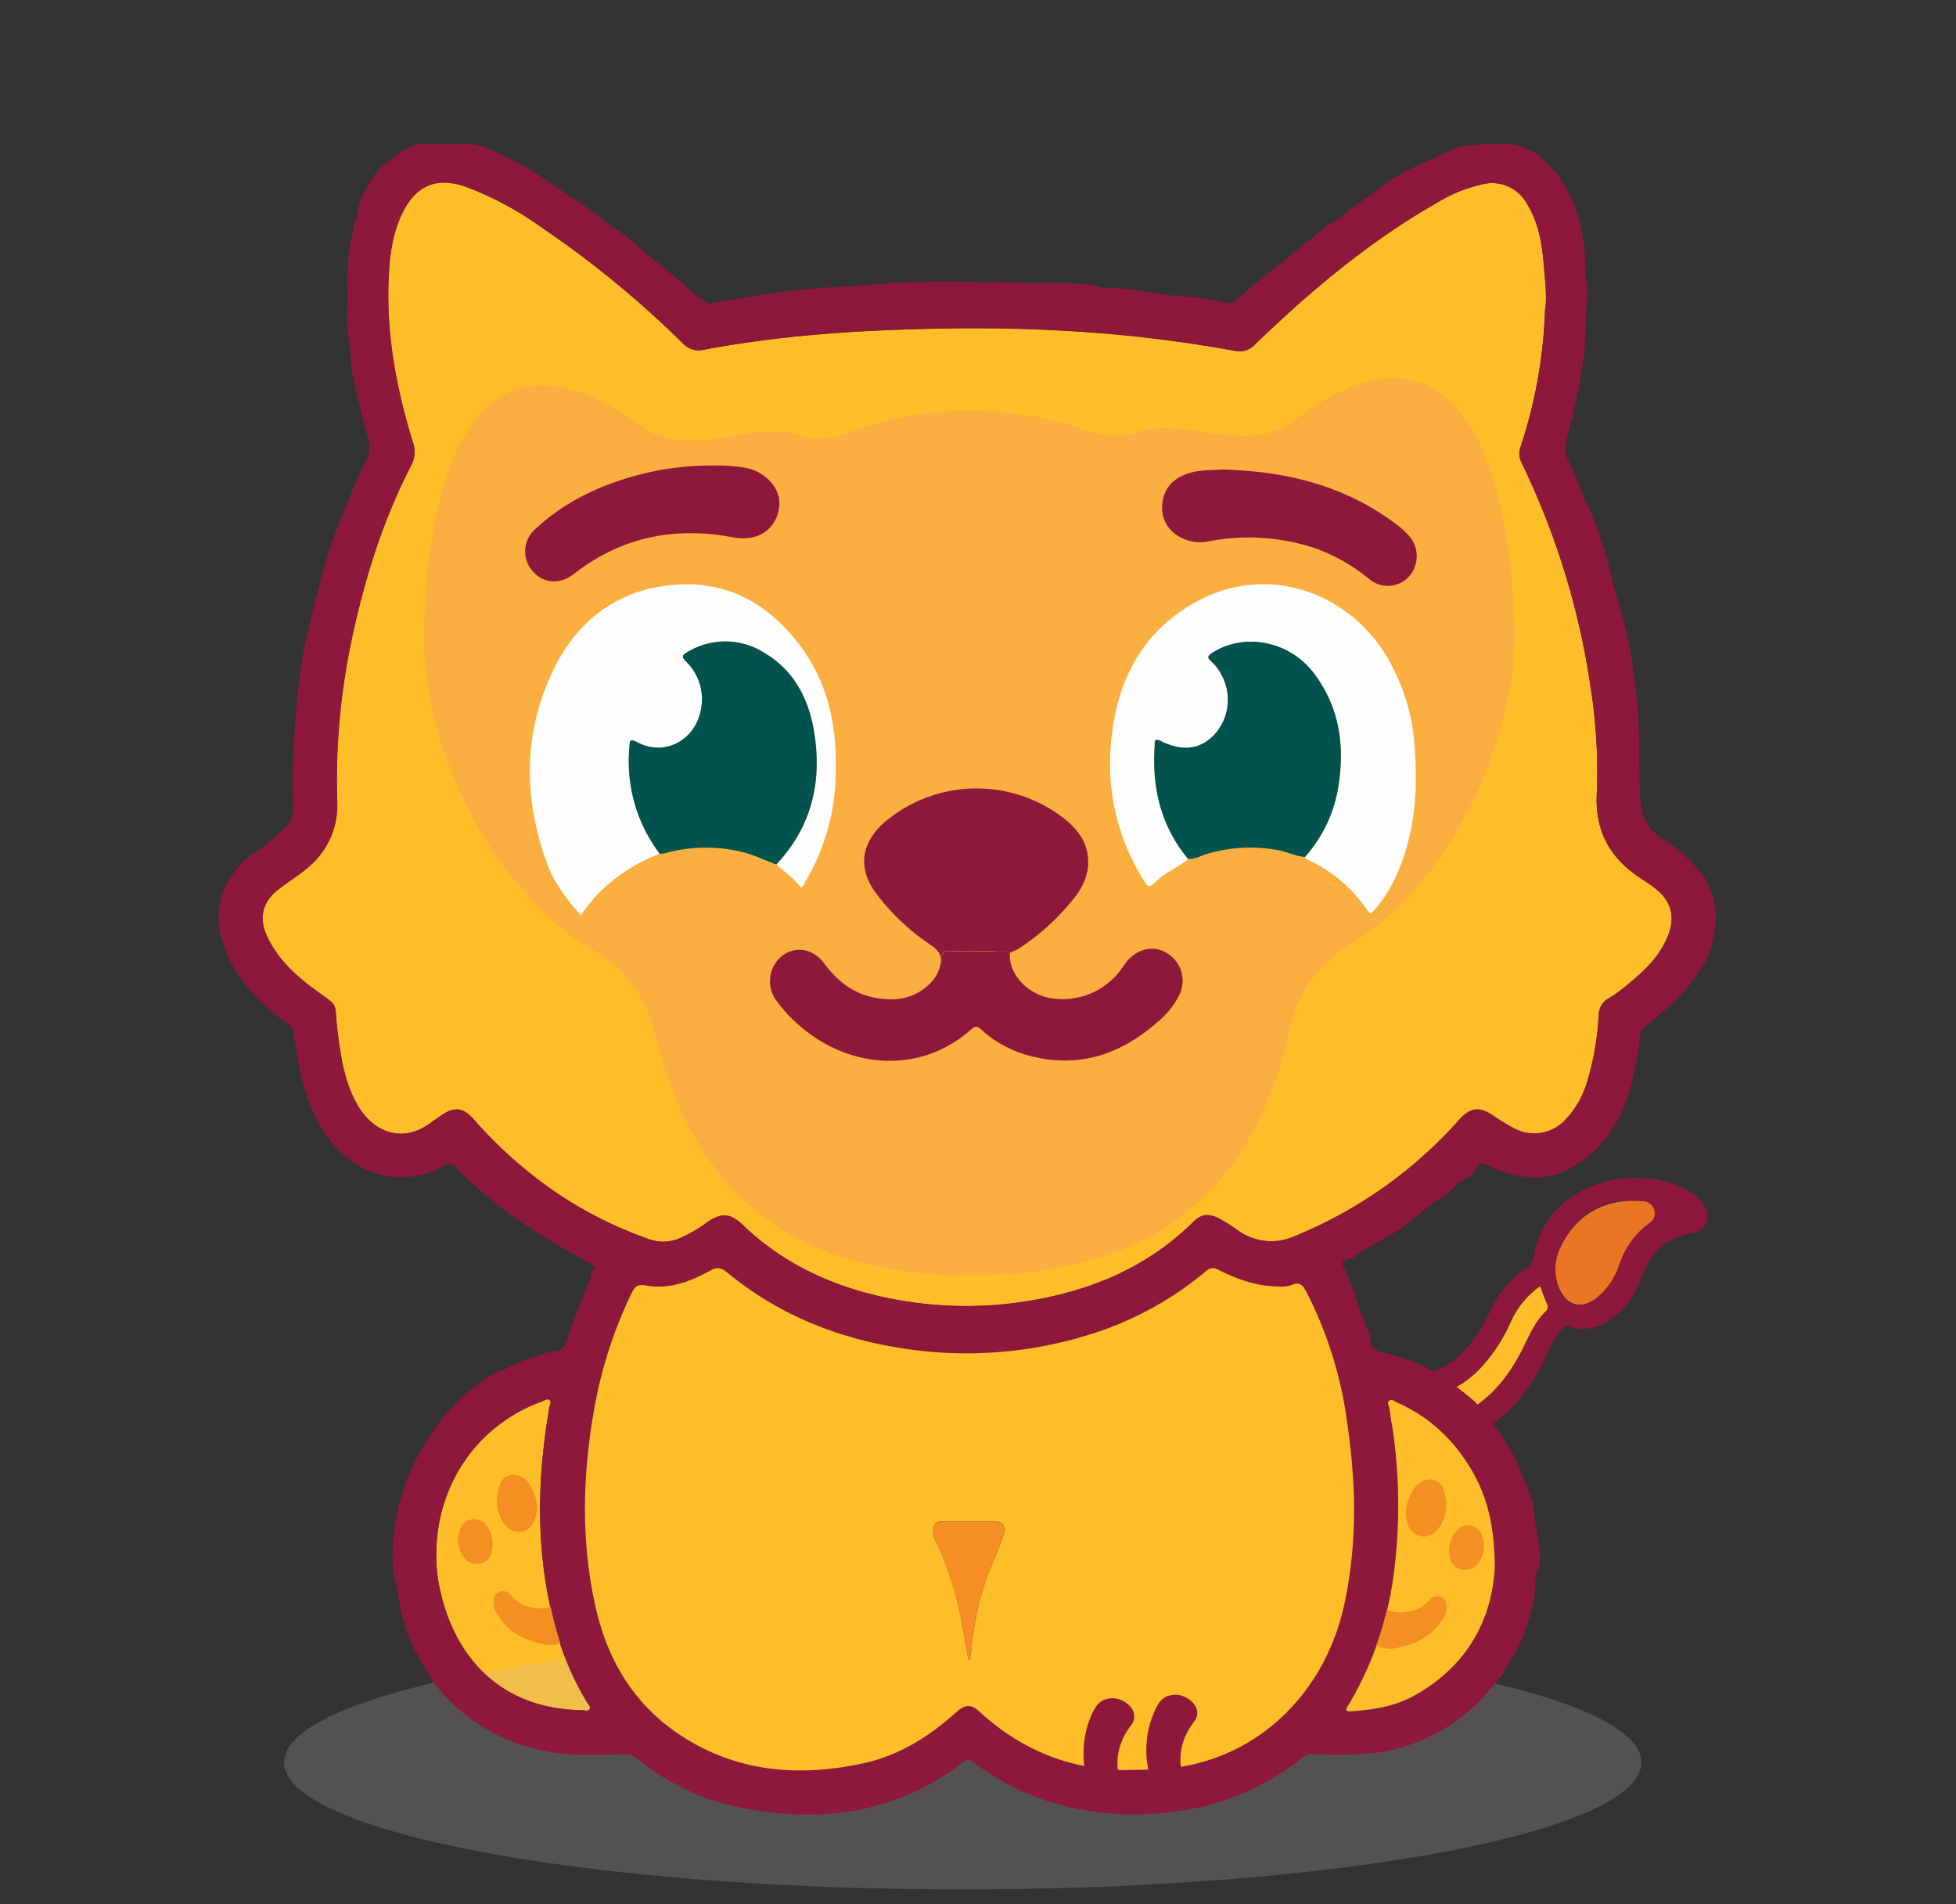 <svg xmlns="http://www.w3.org/2000/svg" viewBox="0 0 456.6 444.42"><rect x="0" y="0" width="456.6" height="444.42" fill="#333333" stroke="none"/><defs><style>.cls-1{fill:#febe2a;}.cls-2{fill:#fbaf40;}.cls-3{fill:#fffefe;}.cls-4{fill:#8d183b;}.cls-5{fill:#02534e;}.cls-6{fill:#ea7624;}.cls-7{fill:#c4bdb8;opacity:0.23;}.cls-8{fill:#bdb8b1;}.cls-9{fill:#f58e24;}.cls-10{fill:#f39021;}.cls-11{fill:none;}</style></defs><g id="Layer_2" data-name="Layer 2"><g id="Layer_1-2" data-name="Layer 1"><path class="cls-1" d="M360.66,72.51a112.73,112.73,0,0,1-5.73,31.86,4.57,4.57,0,0,0,.26,3.62,179.55,179.55,0,0,1,16.08,52.13,126.4,126.4,0,0,1,1.46,25.32c-.38,8.71,3.28,15,10.43,19.62,1.11.72,2.21,1.46,3.25,2.27,3.69,2.87,4.71,6.55,3,10.92-2.06,5.28-6.14,8.86-10.39,12.28a28.67,28.67,0,0,1-3.58,2.5A4.48,4.48,0,0,0,373.2,237a66.55,66.55,0,0,1-2.74,15.59,21.57,21.57,0,0,1-5,8.7,9.87,9.87,0,0,1-12.15,2,43.31,43.31,0,0,1-4.89-3c-3.2-2.1-5.25-1.75-7.81,1.09a103.89,103.89,0,0,1-38.4,27.15,13.23,13.23,0,0,1-13.32-1.42,46.88,46.88,0,0,0-4.19-2.65c-2.52-1.33-4.3-1.11-6.16.74-9.63,9.53-21.38,15-34.47,17.7a90.28,90.28,0,0,1-40.35-.74c-11.44-2.84-21.69-8-30.29-16.2-3-2.87-5-3-8.46-.62a31.57,31.57,0,0,1-6.52,3.76,9.59,9.59,0,0,1-6.76.19,93.47,93.47,0,0,1-28.16-15.61,101.24,101.24,0,0,1-13-12.48c-2.39-2.7-4.5-2.95-7.47-.9-.93.64-1.85,1.28-2.76,1.94C93.58,267,87.08,264,83.58,258.13c-3.16-5.31-4-11.28-4.79-17.28-.94-7.57.63-5.49-5.45-10-4.61-3.39-8.78-7.28-11.16-12.67-1.82-4.13-.84-7.78,2.74-10.59,2.34-1.83,4.93-3.32,7.16-5.33a18.66,18.66,0,0,0,6.61-14.91A159.41,159.41,0,0,1,82,149.5c3.07-14.22,7.28-28,14-41a6.53,6.53,0,0,0,.32-5.31c-3.87-12.61-6.29-25.44-5.61-38.7.26-5.1.91-10.17,3.22-14.83,3.21-6.47,8-8.41,14.78-6.06a74.25,74.25,0,0,1,17,9,235.22,235.22,0,0,1,33.76,27.6,5,5,0,0,0,4.86,1.43c16.95-3.2,34.09-4.42,51.31-4.85,9.8-.25,19.59-.22,29.37.26a317.44,317.44,0,0,1,43.14,4.84A4.92,4.92,0,0,0,293,80.35c13-12.57,26.87-24.16,42.68-33.16A34.56,34.56,0,0,1,346.1,43a9.27,9.27,0,0,1,10.33,4.54c2.86,4.6,3.6,9.79,4,15C360.72,66,361.15,69.54,360.66,72.51ZM235.75,222.35a19,19,0,0,0,1.78-.81,53.39,53.39,0,0,0,12-10.54c2.31-2.57,4.22-5.52,4.43-9.11.31-5.37-2.86-9-6.86-11.79a33.19,33.19,0,0,0-40.33,1.53c-5.47,4.55-6.94,10.54-2.36,16.77a51.45,51.45,0,0,0,12.73,12.08c1.64,1.11,2.71,2.19,2.39,4.23a8.16,8.16,0,0,1-1.89,4.09c-3.61,4.16-8.27,4.95-13.37,4s-8.91-3.91-12-8.09c-2.61-3.53-6.76-4-9.8-1.65a7.58,7.58,0,0,0-1.21,10.5,33,33,0,0,0,5.09,5.54c11.57,10.26,28.33,11.73,40.3,1.07.91-.82,1.44-.73,2.29,0a26.73,26.73,0,0,0,10.27,5.85c11.55,3.46,21.66.49,30.59-7.2a20.62,20.62,0,0,0,5.43-6.52,7.56,7.56,0,0,0-2.95-10c-3.13-1.86-7-.89-9.48,2.34-.28.37-.53.76-.8,1.13a16.9,16.9,0,0,1-15.84,7.24C240.76,232.63,235.34,227.94,235.75,222.35ZM154,199.26a5,5,0,0,0,1.94-.33,35.79,35.79,0,0,1,17.66,0c2.63.7,5.07,1.9,7.62,2.82,2,1.74,4.12,3.28,5.7,5.36.62-.22.69-.72.92-1.11A50.59,50.59,0,0,0,195,182.11c.52-11-1.16-21.6-7.78-30.76C179,139.84,167.71,134.4,153.51,137c-11.39,2.08-19.46,9.24-24.37,19.45-7,14.57-6.95,29.65-1.56,44.75,1.68,4.7,4.68,8.62,8,12.42a42,42,0,0,1,4.05-5.05A40.09,40.09,0,0,1,154,199.26Zm150.59.79a4.33,4.33,0,0,0,.76.61,34,34,0,0,1,13.85,11.85c.58.87.91.58,1.46,0a32.57,32.57,0,0,0,6-10c3.64-9,4.27-18.38,3.55-27.89a47.06,47.06,0,0,0-7.07-22.27c-9.46-14.79-27.63-20.26-42.83-12.5-13.89,7.1-19.92,19.31-21.06,34.32a50.81,50.81,0,0,0,7.28,30.57c1.52,2.54,1.5,2.66,3.65.66s4.9-3.09,7.15-4.92a7.3,7.3,0,0,0,3.05-.72,35,35,0,0,1,17.9-1.32C300.46,198.84,302.42,199.89,304.61,200.05ZM166.77,108.64a67.58,67.58,0,0,0-17.16,2.07c-9.15,2.35-17.58,6.21-24.58,12.71a6.93,6.93,0,0,0-.65,10c2.49,2.83,6.31,3.11,9.62.53,11-8.6,23.46-11.07,37-8.52a11.09,11.09,0,0,0,4.14.09,7.71,7.71,0,0,0,6.42-5.75c.93-3.2-.12-5.88-2.48-8.06a10.64,10.64,0,0,0-5.7-2.59A40,40,0,0,0,166.77,108.64Zm118.66,1c-2.55.19-5.63,0-8.54,1.09s-5.1,3.2-5.52,6.62a7.58,7.58,0,0,0,3.12,7.46,9.71,9.71,0,0,0,7.75,1.58,49.21,49.21,0,0,1,25.21,1.78,43.59,43.59,0,0,1,12.14,7,6.67,6.67,0,0,0,9.46-.72,7.15,7.15,0,0,0-.38-9.59,19.1,19.1,0,0,0-2.49-2.26C314.28,113.49,300.6,110,285.43,109.59Z"/><path class="cls-1" d="M101.84,362.77c0-16.37,9.7-30.28,24.66-35.69.58-.21,1.25-.81,1.81-.31s0,1.12-.07,1.69c-3.1,17.88-3.23,35.66,1.92,53.24A66.61,66.61,0,0,0,137,397.28c.29.49.94,1,.65,1.56-.36.69-1.19.3-1.8.3-19-.26-29.8-12.36-33.2-28.35A35.21,35.21,0,0,1,101.84,362.77Z"/><path class="cls-2" d="M301.9,98.24c-10.9,8.24-25.67-1.22-36.59,2.62a16,16,0,0,1-10.63-.1,83,83,0,0,0-58.05.63,14.07,14.07,0,0,1-9.82.26c-11-4-25.86,6-37-2.15-41.21-30.09-51.06,16.91-50.77,51,.2,25,16.67,58.19,39.16,71.07a30.17,30.17,0,0,1,14.57,19.12c9.28,39,33.31,57.22,74.74,57,41.43-.43,65.16-19,73.79-58.19a30.16,30.16,0,0,1,14.26-19.36c22.27-13.25,38.18-46.67,38-71.71C353.22,114.3,342.6,67.47,301.9,98.24Z"/><path class="cls-3" d="M277.37,200.5c-2.25,1.83-5,2.92-7.15,4.92s-2.13,1.88-3.65-.66a50.81,50.81,0,0,1-7.28-30.57c1.14-15,7.17-27.22,21.06-34.32,15.2-7.76,33.37-2.29,42.83,12.5a47.06,47.06,0,0,1,7.07,22.27c.72,9.51.09,18.91-3.55,27.89a32.57,32.57,0,0,1-6,10c-.55.59-.88.88-1.46,0a34,34,0,0,0-13.85-11.85,4.33,4.33,0,0,1-.76-.61,32.27,32.27,0,0,0,7.71-15.86c1.67-9.76.51-19-5.69-27.12-5.73-7.48-16.17-9.44-23.63-4.69-1,.65-1.34,1.06-.26,2a10.57,10.57,0,0,1,2.38,3.15,12.06,12.06,0,0,1-1.69,14c-3.31,3.47-7.32,4-12.52,1.43-1.55-.76-1.32.28-1.37,1.09C268.86,183.8,271,192.79,277.37,200.5Z"/><path class="cls-3" d="M154,199.26a40.09,40.09,0,0,0-14.37,9.31,42,42,0,0,0-4.05,5.05c-3.34-3.8-6.34-7.72-8-12.42-5.39-15.1-5.46-30.18,1.56-44.75,4.91-10.21,13-17.37,24.37-19.45,14.2-2.6,25.44,2.84,33.75,14.35,6.62,9.16,8.3,19.76,7.78,30.76A50.59,50.59,0,0,1,187.86,206c-.23.39-.3.89-.92,1.11-1.58-2.08-3.73-3.62-5.7-5.36,8.34-8.89,10.77-19.51,8.77-31.23-1.28-7.49-4.64-14-11.39-18.05a17,17,0,0,0-18.25-.22c-1.17.68-1.19,1.14-.22,2.13a12.14,12.14,0,0,1,3.57,10.69c-1,7.39-8.1,11.46-14.49,8.37-2.16-1.05-2.18-1.05-2.33,1.43A35.73,35.73,0,0,0,154,199.26Z"/><path class="cls-4" d="M235.75,222.35c-.41,5.59,5,10.28,10.43,10.72A16.9,16.9,0,0,0,262,225.83c.27-.37.52-.76.8-1.13,2.44-3.23,6.35-4.2,9.48-2.34a7.56,7.56,0,0,1,2.95,10,20.62,20.62,0,0,1-5.43,6.52c-8.93,7.69-19,10.66-30.59,7.2A26.73,26.73,0,0,1,229,240.24c-.85-.77-1.38-.86-2.29,0-12,10.66-28.73,9.19-40.3-1.07a33,33,0,0,1-5.09-5.54,7.58,7.58,0,0,1,1.21-10.5c3-2.36,7.19-1.88,9.8,1.65,3.11,4.18,6.85,7.16,12,8.09s9.76.13,13.37-4a8.16,8.16,0,0,0,1.89-4.09c.1-.23.3-.49.27-.71-.22-1.84.7-2.16,2.32-2.1,3.1.12,6.2,0,9.3.06C232.89,222,234.37,221.67,235.75,222.35Z"/><path class="cls-5" d="M154,199.26a35.73,35.73,0,0,1-7.12-24.39c.15-2.48.17-2.48,2.33-1.43,6.39,3.09,13.45-1,14.49-8.37a12.14,12.14,0,0,0-3.57-10.69c-1-1-1-1.45.22-2.13a17,17,0,0,1,18.25.22c6.75,4.07,10.11,10.56,11.39,18.05,2,11.72-.43,22.34-8.77,31.23-2.55-.92-5-2.12-7.62-2.82a35.79,35.79,0,0,0-17.66,0A5,5,0,0,1,154,199.26Z"/><path class="cls-5" d="M277.37,200.5c-6.41-7.71-8.51-16.7-7.83-26.5,0-.81-.18-1.85,1.37-1.09,5.2,2.55,9.21,2,12.52-1.43a12.06,12.06,0,0,0,1.69-14,10.57,10.57,0,0,0-2.38-3.15c-1.08-.89-.77-1.3.26-2,7.46-4.75,17.9-2.79,23.63,4.69,6.2,8.1,7.36,17.36,5.69,27.12a32.27,32.27,0,0,1-7.71,15.86c-2.19-.16-4.15-1.21-6.29-1.59a35,35,0,0,0-17.9,1.32A7.3,7.3,0,0,1,277.37,200.5Z"/><path class="cls-4" d="M235.75,222.35c-1.38-.68-2.86-.36-4.29-.39-3.1-.05-6.2.06-9.3-.06-1.62-.06-2.54.26-2.32,2.1,0,.22-.17.48-.27.71.32-2-.75-3.12-2.39-4.23a51.45,51.45,0,0,1-12.73-12.08c-4.58-6.23-3.11-12.22,2.36-16.77a33.19,33.19,0,0,1,40.33-1.53c4,2.81,7.17,6.42,6.86,11.79-.21,3.59-2.12,6.54-4.43,9.11a53.39,53.39,0,0,1-12,10.54A19,19,0,0,1,235.75,222.35Z"/><path class="cls-4" d="M166.77,108.64a40,40,0,0,1,6.65.44,10.64,10.64,0,0,1,5.7,2.59c2.36,2.18,3.41,4.86,2.48,8.06a7.71,7.71,0,0,1-6.42,5.75,11.09,11.09,0,0,1-4.14-.09c-13.58-2.55-26-.08-37,8.52-3.31,2.58-7.13,2.3-9.62-.53a6.93,6.93,0,0,1,.65-10c7-6.5,15.43-10.36,24.58-12.71A67.58,67.58,0,0,1,166.77,108.64Z"/><path class="cls-4" d="M196.51,400.79a12.21,12.21,0,0,0-1.21-2.48,4,4,0,0,0-2.2-1.69,5.26,5.26,0,0,0-4.61.66,3.76,3.76,0,0,0-2.08,3.63,3.29,3.29,0,0,0,.65,1.58c3.33,4.74,3.85,10,.95,16-.88,1.8-.17,3.21,1.68,3.61a4.93,4.93,0,0,0,5.15-2.23,21.63,21.63,0,0,0,3.09-12A21.18,21.18,0,0,0,196.51,400.79Z"/><path class="cls-4" d="M181.85,399.41a12.48,12.48,0,0,0-1.2-2.49,4,4,0,0,0-2.2-1.68,5.22,5.22,0,0,0-4.61.65c-1.57,1-2.24,2.23-2.09,3.63a3.41,3.41,0,0,0,.66,1.58c3.33,4.74,3.85,10,.94,16-.87,1.8-.17,3.22,1.69,3.61a4.91,4.91,0,0,0,5.14-2.23,21.53,21.53,0,0,0,3.09-12A20.64,20.64,0,0,0,181.85,399.41Z"/><path class="cls-4" d="M285.43,109.59c15.17.37,28.85,3.9,40.75,12.94a19.1,19.1,0,0,1,2.49,2.26,7.15,7.15,0,0,1,.38,9.59,6.67,6.67,0,0,1-9.46.72,43.59,43.59,0,0,0-12.14-7,49.21,49.21,0,0,0-25.21-1.78,9.71,9.71,0,0,1-7.75-1.58,7.58,7.58,0,0,1-3.12-7.46c.42-3.42,2.46-5.47,5.52-6.62S282.88,109.78,285.43,109.59Z"/><path class="cls-6" d="M391.4,282.75c-6.89,1.53-11,6-13.4,12.46a16.36,16.36,0,0,1-5.48,7.87c-3.47,2.57-6.87,1.57-8.58-2.51a11.4,11.4,0,0,1,.48-9.74c7.86-16.11,26.67-9.45,27-8.05Z"/><path class="cls-1" d="M299.3,313.48l.63-.17c3.29-.8,5.06.54,7.11,3.42,9.06,12.71,28.35,13.67,38.76,2.36a39.81,39.81,0,0,0,6.7-10.18,20.45,20.45,0,0,1,7.11-8.8c.56,1.47,1,2.87,1.64,4.18a1.44,1.44,0,0,1-.46,1.84c-2.29,2.37-3.64,5.31-5.07,8.23-5.63,11.51-14.4,18.5-27.72,18.57-12.38.07-24.47-7.91-28.48-18.65C299.44,314.06,299.4,313.84,299.3,313.48Z"/><path class="cls-4" d="M398.55,282.74a10.83,10.83,0,0,0-4.4-4.76,23,23,0,0,0-10.71-3c-11.67-.71-23.46,5.77-25.51,18.63a3.63,3.63,0,0,1-1.84,2.5,22.82,22.82,0,0,0-7.8,9c-.84,1.74-1.73,3.46-2.72,5.11-4.21,7-10.07,11.33-18.6,11.42-4.68,0-10.38-2.39-14.06-6-.32,0-.63,0-1-.07a10.34,10.34,0,0,1-1.61-.36l-.6-.15a25.39,25.39,0,0,1-2.95-.84A92.26,92.26,0,0,0,300,324c1.42,1.84,2.79,3.72,4.27,5.51a37.62,37.62,0,0,0,23.25,9.28c1.92-.15,3.87-.19,5.77-.47,13.11-2,21.86-9.61,27.4-21.32a36,36,0,0,1,3.59-6.45c.54-.71,1-1.24,2.11-.91,4.75,1.48,8.44-.54,11.81-3.53,2.67-2.38,4.07-5.56,5.34-8.82,2-5.22,5.62-8.52,11.29-9.41C397.59,287.43,398.61,285.91,398.55,282.74ZM327.92,333a31.91,31.91,0,0,1-22-9c1.19-1.81,2.27-3.35,3.2-4.61,9.69,10.15,26.93,10.2,36.57-.27a39.38,39.38,0,0,0,6.7-10.18,20.49,20.49,0,0,1,7.11-8.79c.57,1.46,1,2.86,1.65,4.17a1.43,1.43,0,0,1-.47,1.84c-2.29,2.37-3.63,5.31-5.06,8.23C350,326,341.24,333,327.92,333Zm50-37.7a16.28,16.28,0,0,1-5.48,7.86c-3.47,2.57-6.87,1.58-8.59-2.5a11.77,11.77,0,0,1,.49-9.74c4.84-10.72,14.45-10.61,14.76-10.63a29.22,29.22,0,0,1,4.64.07,2.82,2.82,0,0,1,1.26,5.16A19.42,19.42,0,0,0,377.93,295.34Z"/><ellipse class="cls-7" cx="224.74" cy="411.3" rx="158.42" ry="29.66"/><path class="cls-4" d="M350.55,391.17c-2.08,2.11-3.76,4.56-5.94,6.6a42,42,0,0,1-27.92,11.68c-3.37.13-6.75,0-10.13,0a3.38,3.38,0,0,0-2.4.64c-11.24,9.15-24.28,13.17-38.62,13.33-14.06.16-26.92-3.59-38.25-12.08a1.75,1.75,0,0,0-2.55,0c-14.82,11.41-31.61,14.05-49.61,10.95a55.68,55.68,0,0,1-26.78-12.16,3.57,3.57,0,0,0-2.59-.66c-6.15,0-12.32.41-18.41-.77a42.72,42.72,0,0,1-26.83-17c-.27-.37-.07-1-.63-1.15-1.59-3.18-3.8-6.06-4.87-9.5a57,57,0,0,1-2.11-9.06c-.32-2.26-1.16-4.48-1.24-6.74a50.56,50.56,0,0,1,9.64-31.49,38.79,38.79,0,0,1,7.76-8.72c2.38-1.84,4.69-4,7.62-5,2.45-.86,4.54-2.47,7.13-3.08,1.89-.45,3.65-1.5,5.64-1.58s2.63-1.7,3.1-3.21c1.49-4.71,3.48-9.23,5.29-13.82.25-.63-.07-1.53.87-2.05.41-.23-.05-1-.79-1.36-5.15-2.83-10.25-5.74-15.16-9a93.83,93.83,0,0,1-16.31-13.49,1.89,1.89,0,0,0-2.73-.35,20.14,20.14,0,0,1-23.4-2.48c-5.56-5-8.26-11.4-10-18.51-.84-3.51-1.24-7.06-2-10.57-.28-1.33-1.68-2-2.68-2.74a40.08,40.08,0,0,1-11.66-13A27.13,27.13,0,0,1,51.16,216a16.88,16.88,0,0,1,1-8,22.14,22.14,0,0,1,3.47-5.65c1.65-2.24,4.2-3.39,6.28-5.1a45.65,45.65,0,0,0,5.17-4.63,5.59,5.59,0,0,0,1.32-3.75c0-.6,0-1.19,0-1.79a143.68,143.68,0,0,1,.66-19.69,126.48,126.48,0,0,1,2.26-17.68c1-4.44,2.16-8.85,3.28-13.24a108.28,108.28,0,0,1,5.17-15.82c1.89-4.46,3.46-9.07,5.82-13.3,1.35-2.42.43-4.79-.14-6.94-1.2-4.51-2.34-9.05-3.23-13.61-.45-2.29-.32-4.87-.72-7.19-.74-4.29-.28-8.54-.4-12.8A53.3,53.3,0,0,1,83,51.38c.65-2.43,1.09-5,2.33-7.09s2.42-4.32,4.54-6a31.13,31.13,0,0,1,6.29-4.21,4.46,4.46,0,0,1,2-.48c3.31,0,6.64.22,9.93,0,4.22-.35,7.5,1.89,11,3.47a51.42,51.42,0,0,1,6.36,3.64c3.26,2.07,6.39,4.36,9.64,6.44S141.25,52,144.62,54c2,1.21,3.67,3.08,5.53,4.59,3.74,3,7.58,6,11.07,9.28,1,1,2.47,1.5,3.4,2.66a1.22,1.22,0,0,0,1.3.28c3.58-.82,7.28-1.06,10.83-1.83s6.9-.9,10.35-1.34c5.33-.67,10.69-.67,16-1.15,14.05-1.27,28.09-.52,42.13-.37,3.92,0,8.09-.23,12,1a3.27,3.27,0,0,0,1,0,72.76,72.76,0,0,1,11,1.24,65.32,65.32,0,0,0,6.76.8,47.12,47.12,0,0,1,9.57,1.45,3.26,3.26,0,0,0,3.25-.71,120.92,120.92,0,0,1,10.58-8.69c2-1.35,3.5-3.31,5.49-4.6,2.3-1.5,4-3.69,6.6-4.91,1.25-.6,2.27-1.82,3.49-2.69,3.07-2.16,6.18-4.3,9.16-6.55,4.19-3.16,9.11-4.59,13.56-7,3.82-2.09,7.8-1.59,11.8-1.9,6.37-.48,10.59,2.72,14.19,7.4a30,30,0,0,1,5.45,12.66A42.82,42.82,0,0,1,370.07,64c-.05,1.24.68,2.29.54,3.45-.57,4.83-.28,9.71-.77,14.54a136.06,136.06,0,0,1-3.55,18.31c-.31,1.24-.56,2.49-.79,3.75-.44,2.53,1.27,4.44,2.09,6.56,1,2.44,1.89,4.91,3,7.29A88.42,88.42,0,0,1,375,130.1c1,3.44,1.67,7.05,2.78,10.46A106.42,106.42,0,0,1,380.57,152c.49,2.37.7,4.87,1.08,7.3,1.24,8.09.88,16.23,1.13,24.36a28.42,28.42,0,0,0,.61,6.16,10.6,10.6,0,0,0,4.88,6.07,33.66,33.66,0,0,1,9.18,8.31,18,18,0,0,1,2.87,7.28c.6,3.11-.14,5.91-.68,8.74a14.79,14.79,0,0,1-2,4.91,36,36,0,0,1-6.8,8.53c-2.24,2-4.36,4.09-6.75,5.9a3.85,3.85,0,0,0-1.35,2.91,69.43,69.43,0,0,1-2.14,11.37,35.37,35.37,0,0,1-5.11,10.94,26,26,0,0,1-10.14,8.48,16.21,16.21,0,0,1-9.06,1.41,23.3,23.3,0,0,1-8.73-2.62c-1.32-.74-2.3-1.14-3.15.79a5.54,5.54,0,0,1-2.85,2.57c-2,.89-3,3.11-4.92,4.12-3.55,1.88-6.26,4.87-9.56,7.12-3.76,2.55-8,4.31-11.56,7.07-.32.24-.89.12-1.31.28-.65.26-1.07.7-.68,1.47,2.53,5,3.72,10.56,6.06,15.66a6.76,6.76,0,0,1,.33,1.89c.3,2.08,1.84,2.42,3.39,2.78a41.56,41.56,0,0,1,16.31,7.56c2.7,2.09,5.44,4.1,7.43,6.86,1.83,2.54,3.68,5.06,5.31,7.77,2,3.33,3.2,7,4.71,10.45a16.29,16.29,0,0,1,1.06,4.73c.17,1.91.63,3.87.88,5.76.36,2.81,1.09,5.82-.46,8.61a1.38,1.38,0,0,0-.16.75c.29,4.06-1,7.89-2.13,11.64S353.07,386.82,351,390c-.2,0-.28.14-.2.34ZM360.66,72.51c.49-3,.06-6.48-.22-10-.41-5.21-1.15-10.4-4-15A9.27,9.27,0,0,0,346.1,43a34.56,34.56,0,0,0-10.46,4.19C319.83,56.19,306,67.78,293,80.35a4.92,4.92,0,0,1-4.78,1.49A317.44,317.44,0,0,0,245,77c-9.78-.48-19.57-.51-29.37-.26-17.22.43-34.36,1.65-51.31,4.85a5,5,0,0,1-4.86-1.43,235.22,235.22,0,0,0-33.76-27.6,74.25,74.25,0,0,0-17-9C102,41.24,97.18,43.18,94,49.65c-2.31,4.66-3,9.73-3.22,14.83-.68,13.26,1.74,26.09,5.61,38.7a6.53,6.53,0,0,1-.32,5.31c-6.74,13-11,26.79-14,41a159.41,159.41,0,0,0-3.33,37.87,18.66,18.66,0,0,1-6.61,14.91c-2.23,2-4.82,3.5-7.16,5.33-3.58,2.81-4.56,6.46-2.74,10.59,2.38,5.39,6.55,9.28,11.16,12.67,6.08,4.49,4.51,2.41,5.45,10,.75,6,1.63,12,4.79,17.28,3.5,5.89,10,8.82,16.68,4.06.91-.66,1.83-1.3,2.76-1.94,3-2.05,5.08-1.8,7.47.9a101.24,101.24,0,0,0,13,12.48,93.47,93.47,0,0,0,28.16,15.61,9.59,9.59,0,0,0,6.76-.19,31.57,31.57,0,0,0,6.52-3.76c3.44-2.36,5.47-2.25,8.46.62,8.6,8.23,18.85,13.36,30.29,16.2a90.28,90.28,0,0,0,40.35.74c13.09-2.69,24.84-8.17,34.47-17.7,1.86-1.85,3.64-2.07,6.16-.74a46.88,46.88,0,0,1,4.19,2.65,13.23,13.23,0,0,0,13.32,1.42,103.89,103.89,0,0,0,38.4-27.15c2.56-2.84,4.61-3.19,7.81-1.09a43.31,43.31,0,0,0,4.89,3,9.87,9.87,0,0,0,12.15-2,21.57,21.57,0,0,0,5-8.7A66.55,66.55,0,0,0,373.2,237a4.48,4.48,0,0,1,2.25-3.92,28.67,28.67,0,0,0,3.58-2.5c4.25-3.42,8.33-7,10.39-12.28,1.7-4.37.68-8.05-3-10.92-1-.81-2.14-1.55-3.25-2.27-7.15-4.59-10.81-10.91-10.43-19.62a126.4,126.4,0,0,0-1.46-25.32A179.55,179.55,0,0,0,355.19,108a4.57,4.57,0,0,1-.26-3.62A112.73,112.73,0,0,0,360.66,72.51ZM264.9,413.06c2.5-.05,5-.09,7.52-.32,20.5-1.9,36.63-17.07,41.25-38.09,3.12-14.23,2.83-28.52.69-42.82A93.41,93.41,0,0,0,305,301.66c-.79-1.51-1.5-2.71-3.6-1.72a7.94,7.94,0,0,1-3.33.28c-4.89,0-9.34-1.72-13.64-3.84a2.3,2.3,0,0,0-3,.33,78.31,78.31,0,0,1-26.64,14.6,96.41,96.41,0,0,1-46.09,3.05c-14.42-2.48-27.55-8-38.91-17.32-1.42-1.17-2.36-1.43-4.07-.49-4.63,2.56-9.56,4.44-15,3.45-1.87-.34-2.57.23-3.3,1.74a103.41,103.41,0,0,0-8.83,27.51c-2.63,15.06-3,30.15.25,45.16,2.75,12.71,9,23.31,20,30.58,13.08,8.61,27.45,9.74,42.35,6.6,8.42-1.77,15.55-6.18,21.9-11.92,2.16-1.95,3.57-2,5.55-.18C238.94,408.87,251,413.52,264.9,413.06ZM101.84,362.77a35.21,35.21,0,0,0,.83,8c3.4,16,14.18,28.09,33.2,28.35.61,0,1.44.39,1.8-.3.29-.54-.36-1.07-.65-1.56a66.61,66.61,0,0,1-6.86-15.58c-5.15-17.58-5-35.36-1.92-53.24.1-.57.54-1.28.07-1.69s-1.23.1-1.81.31C111.54,332.49,101.87,346.4,101.84,362.77Zm247.08,2.92c0-11-2.42-18.84-7.56-25.89a36.85,36.85,0,0,0-15.19-12.41c-.59-.26-1.27-.84-1.84-.48s0,1.2.05,1.81c.3,2.29.72,4.57,1,6.86a124.13,124.13,0,0,1-.06,32.05A80.18,80.18,0,0,1,314.78,398c-.43.72-1.09,1.53.51,1.43,5.19-.31,10.29-1.11,14.9-3.68C342.83,388.67,348.4,377.48,348.92,365.69Z"/><path class="cls-8" d="M350.78,390.38c-.08-.2,0-.3.2-.34Z"/><path class="cls-1" d="M264.9,413.06c-13.94.46-26-4.19-36.22-13.57-2-1.81-3.39-1.77-5.55.18-6.35,5.74-13.48,10.15-21.9,11.92-14.9,3.14-29.27,2-42.35-6.6-11.06-7.27-17.28-17.87-20-30.58-3.26-15-2.88-30.1-.25-45.16a103.41,103.41,0,0,1,8.83-27.51c.73-1.51,1.43-2.08,3.3-1.74,5.42,1,10.35-.89,15-3.45,1.71-.94,2.65-.68,4.07.49,11.36,9.34,24.49,14.84,38.91,17.32a96.41,96.41,0,0,0,46.09-3.05,78.31,78.31,0,0,0,26.64-14.6,2.3,2.3,0,0,1,3-.33c4.3,2.12,8.75,3.81,13.64,3.84a7.94,7.94,0,0,0,3.33-.28c2.1-1,2.81.21,3.6,1.72a93.41,93.41,0,0,1,9.41,30.17c2.14,14.3,2.43,28.59-.69,42.82-4.62,21-20.75,36.19-41.25,38.09C269.91,413,267.4,413,264.9,413.06Zm-38.85-25.71h.4c.05-.3.14-.61.16-.91a70.16,70.16,0,0,1,3-16c1.22-4.13,3.21-7.93,4.57-12,.78-2.3,0-3.36-2.48-3.38-3.74,0-7.47,0-11.21,0-2.21,0-2.76.67-2.62,2.9a5.34,5.34,0,0,0,.71,2,71.85,71.85,0,0,1,5.68,17.39C224.93,380.67,225.45,384,226.05,387.35Z"/><path class="cls-1" d="M348.92,365.69c-.52,11.79-6.09,23-18.73,30-4.61,2.57-9.71,3.37-14.9,3.68-1.6.1-.94-.71-.51-1.43a80.18,80.18,0,0,0,10.54-30.34,124.13,124.13,0,0,0,.06-32.05c-.28-2.29-.7-4.57-1-6.86-.08-.61-.76-1.36-.05-1.81s1.25.22,1.84.48a36.85,36.85,0,0,1,15.19,12.41C346.5,346.85,348.92,354.65,348.92,365.69Z"/><path class="cls-9" d="M226.05,387.35c-.6-3.33-1.12-6.68-1.8-10A71.85,71.85,0,0,0,218.57,360a5.34,5.34,0,0,1-.71-2c-.14-2.23.41-2.89,2.62-2.9,3.74,0,7.47,0,11.21,0,2.47,0,3.26,1.08,2.48,3.38-1.36,4.06-3.35,7.86-4.57,12a70.16,70.16,0,0,0-3,16c0,.3-.11.61-.16.91Z"/><path class="cls-10" d="M325.69,384.68c6-1.09,9.14-3.57,11.38-7.24a5.27,5.27,0,0,0,.58-3,1.9,1.9,0,0,0-1.37-1.77,2.25,2.25,0,0,0-2.63.78,8.27,8.27,0,0,1-5.18,2.72,8,8,0,0,1-4.68-.54,77.71,77.71,0,0,1-2.51,8.38A6.86,6.86,0,0,0,325.69,384.68Z"/><path class="cls-10" d="M333.83,345.27a4.9,4.9,0,0,0-3.77,2.13c-1.64,2.7-2.54,5.62-1.28,8.76a3.89,3.89,0,0,0,6.64,1c2.42-2.83,2.61-6.09,1.59-9.48A3.4,3.4,0,0,0,333.83,345.27Z"/><path class="cls-10" d="M338.43,363.3a3.33,3.33,0,0,0,2.54,2.93,3.75,3.75,0,0,0,4.25-1.67,6.61,6.61,0,0,0,.39-7,3.48,3.48,0,0,0-5.52-.45A7.08,7.08,0,0,0,338.43,363.3Z"/><path class="cls-10" d="M128.52,375a8.14,8.14,0,0,1-4.12.2,8.23,8.23,0,0,1-5.11-2.88,2.23,2.23,0,0,0-2.6-.85,1.9,1.9,0,0,0-1.42,1.73,5.31,5.31,0,0,0,.49,3c2.13,3.73,5.16,6.29,11.16,7.56a6.78,6.78,0,0,0,3.88-.28c-.22-.66-.43-1.33-.62-2Q129.24,378.28,128.52,375Z"/><path class="cls-10" d="M119.93,344.15a4.91,4.91,0,0,1,3.71,2.24c1.56,2.75,2.37,5.69,1,8.79A3.89,3.89,0,0,1,118,356c-2.34-2.9-2.44-6.16-1.31-9.52A3.4,3.4,0,0,1,119.93,344.15Z"/><path class="cls-10" d="M114.81,362a3.31,3.31,0,0,1-2.62,2.85,3.72,3.72,0,0,1-4.2-1.79,6.63,6.63,0,0,1-.19-7,3.48,3.48,0,0,1,5.53-.29A7.08,7.08,0,0,1,114.81,362Z"/><path class="cls-4" d="M254.66,400.59a12.11,12.11,0,0,1,1.3-2.43,4,4,0,0,1,2.26-1.6,5.25,5.25,0,0,1,4.58.82c1.53,1.07,2.15,2.32,1.94,3.71a3.27,3.27,0,0,1-.71,1.56c-3.51,4.6-4.24,9.87-1.56,16,.8,1.83,0,3.22-1.83,3.54a4.9,4.9,0,0,1-5-2.43A21.59,21.59,0,0,1,253,407.57,20.87,20.87,0,0,1,254.66,400.59Z"/><path class="cls-4" d="M269.36,399.77a12.36,12.36,0,0,1,1.29-2.44,4.07,4.07,0,0,1,2.27-1.6,5.29,5.29,0,0,1,4.58.83c1.52,1.07,2.15,2.32,1.94,3.71a3.37,3.37,0,0,1-.71,1.56c-3.52,4.6-4.24,9.87-1.56,16,.8,1.83,0,3.22-1.83,3.54a4.92,4.92,0,0,1-5.06-2.43,21.66,21.66,0,0,1-2.62-12.15A20.87,20.87,0,0,1,269.36,399.77Z"/><rect class="cls-11" width="456.6" height="444.42"/></g></g></svg>